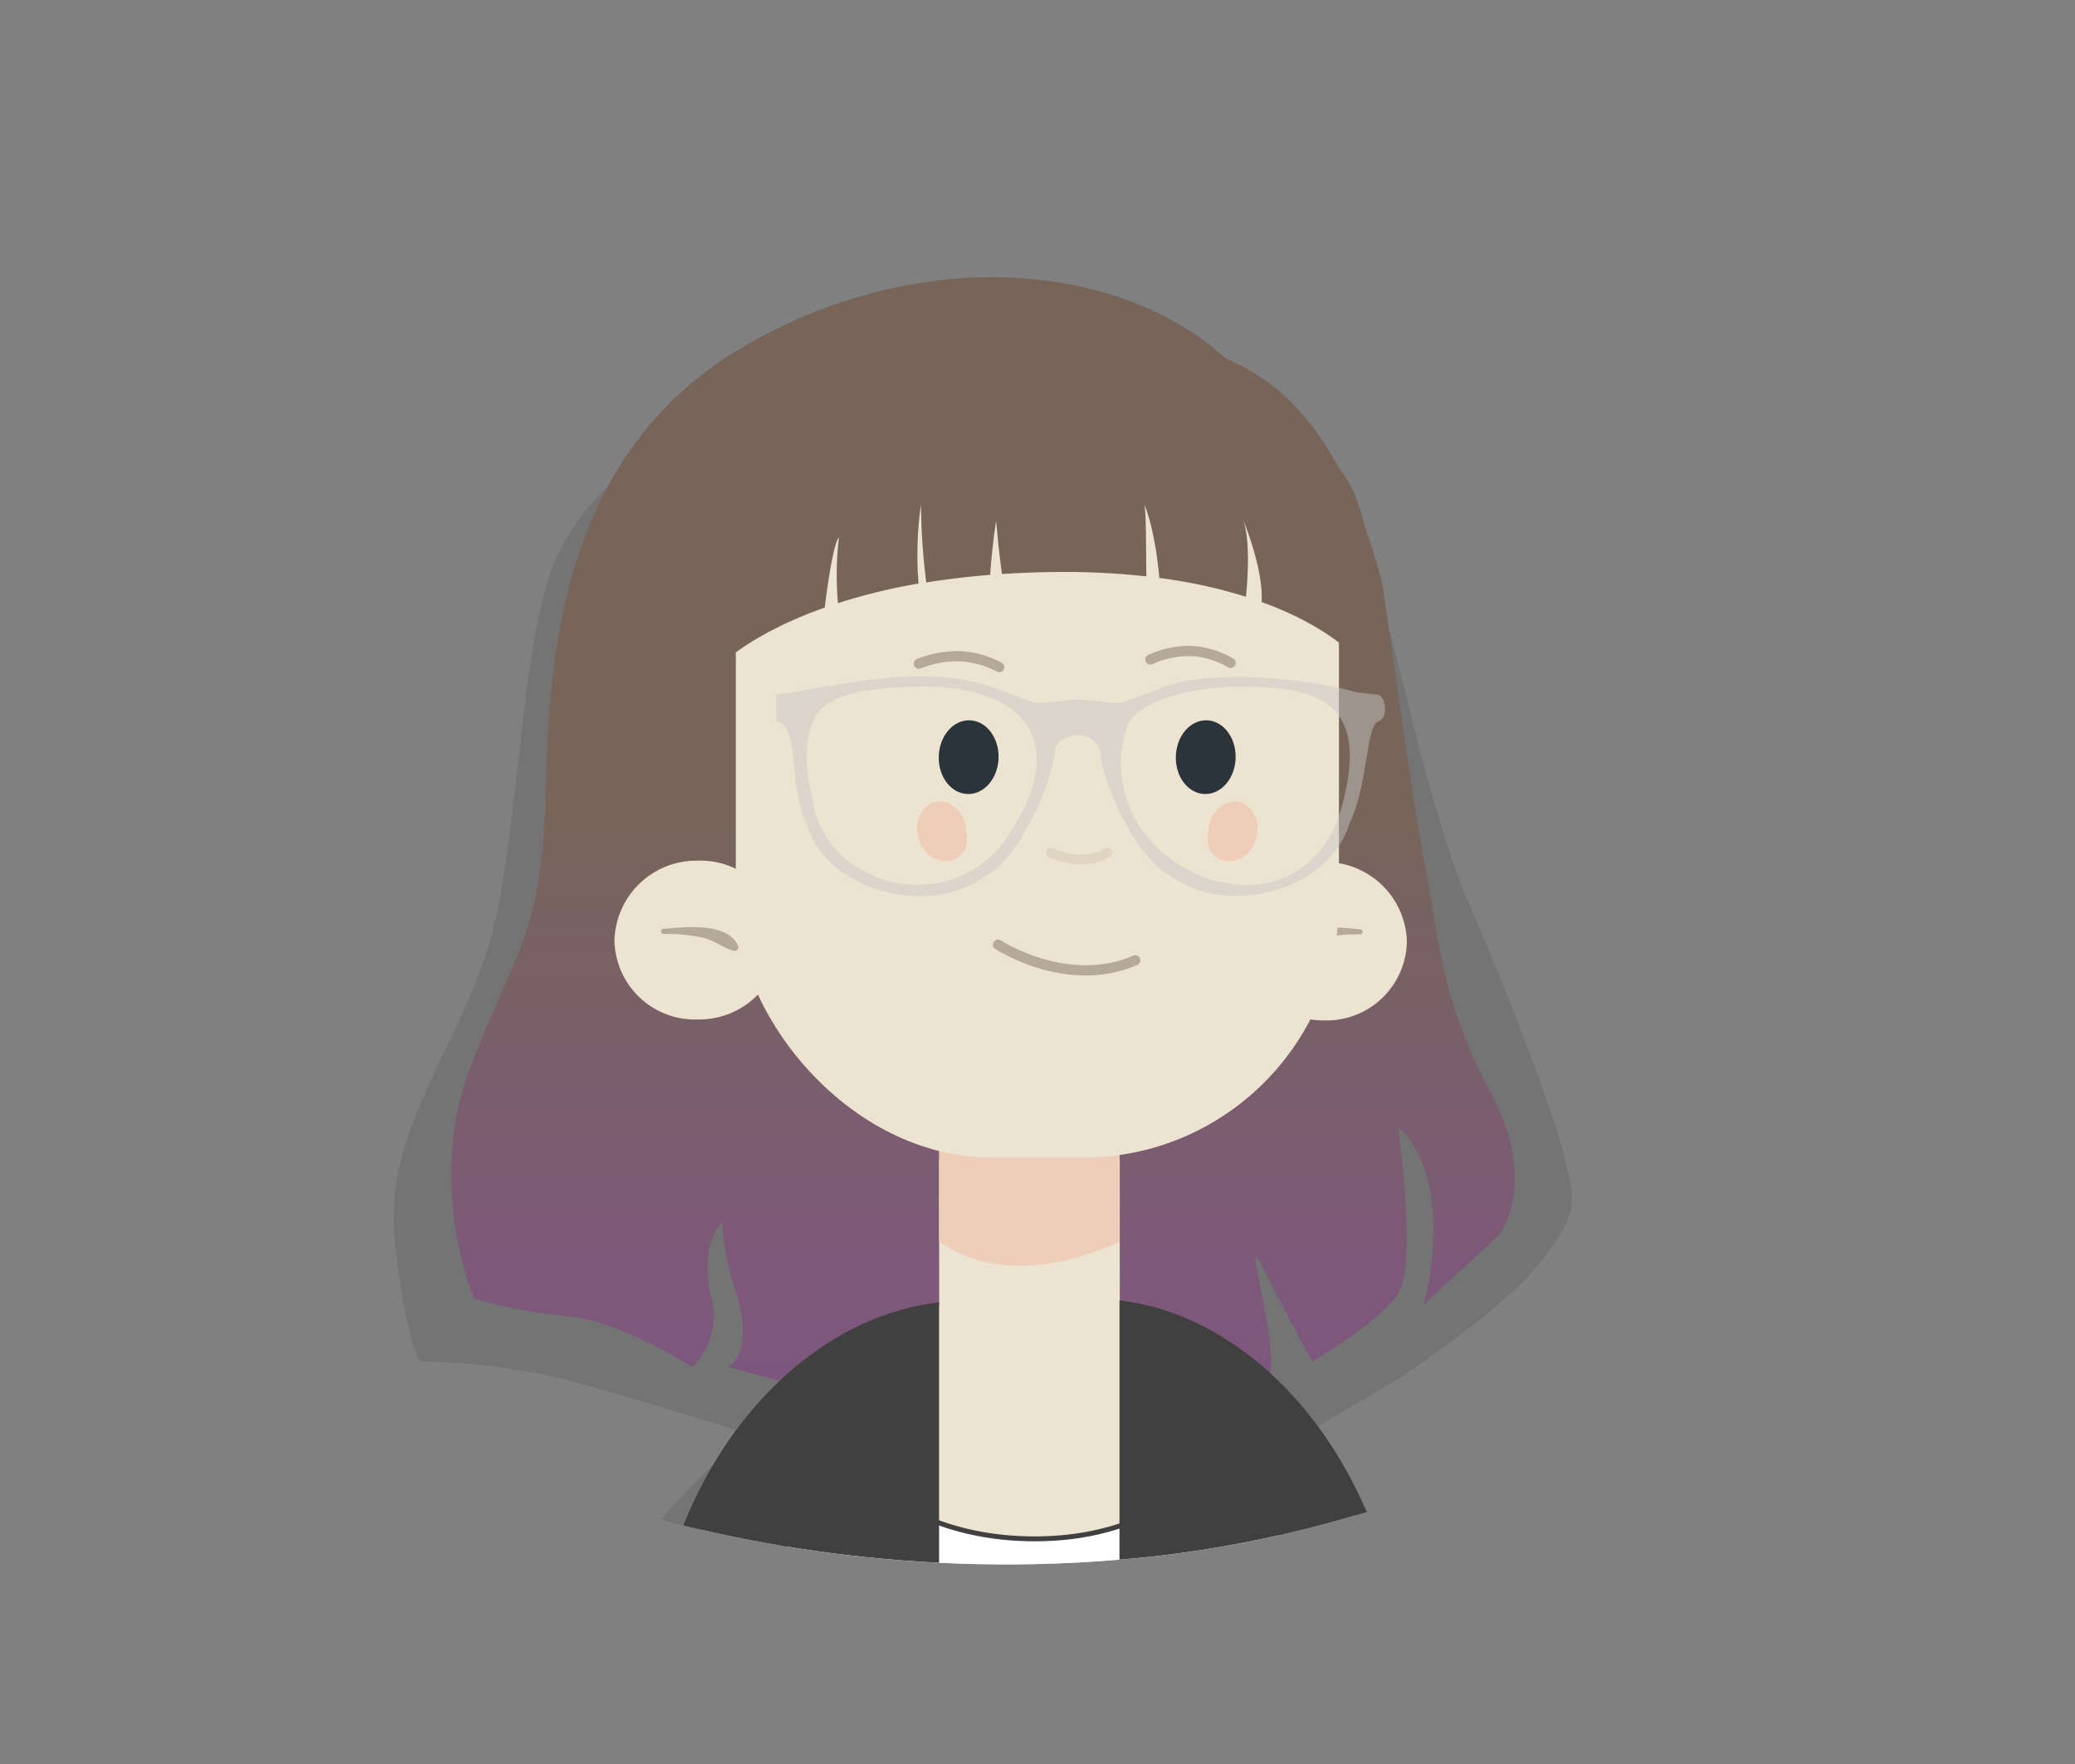 <svg class="[ Contact__svg ]" xmlns="http://www.w3.org/2000/svg" viewBox="0 10 211.73 180"><rect x="0" y="10" width="211.73" height="180" fill="#808080" stroke="none"/><defs><linearGradient id="linear-gradient-hair" x1="102.94" y1="154.47" x2="102.94" y2="36.93" gradientUnits="userSpaceOnUse"><stop offset="0" stop-color="#7e5582"></stop><stop offset="0.01" stop-color="#7e5582"></stop><stop offset="0.54" stop-color="#77655a"></stop><stop offset="1" stop-color="#77655a"></stop></linearGradient><clipPath id="clip-path"><path d="M39 153.73s31.57 19.71 77.26 15.21 90.18-37.23 90.36-72.33-8.82-80.28-33.59-86.29C136.84-6.57 114.13-5.82 88-2.82S34.73 11.45 16.71 48.24C-1.5 66.64-4.88 125.2 39 153.73z" fill="none"></path></clipPath><clipPath id="clip-path-2"><path id="mouth-clip" d="M98.93 112.17c2.78 1.59 7.5 1.67 9.31 1.17 2.3-.62 5.68-1.48 5.59-5.35-.06-3.22-2.93-3.73-4.72-3.41-5 .91-5.46-.2-8.93-.39-2.61-.14-4.28 1.23-4.43 3.8-.12 2.13 1.91 3.46 3.18 4.18z" fill="none"></path></clipPath><path opacity="0" id="yawn-clip" d="M105.4 117.65c6 0 7.67-1.66 7.3-5.83s-2.64-10.27-7.86-10.27-6.48 6.37-6.85 9.92 1.38 6.18 7.41 6.18z" fill="#fff"></path></defs><g clip-path="url(#clip-path)"><g id="me" data-name="me" style="opacity: 1; transform-origin: 0px 0px;" data-svg-origin="101.06807327270508 196.9449234008789" transform="matrix(1,0,0,1,0,0)"><g id="body"><path id="shadow" class="shadow" d="M129.86,48.47s6.76,4.91,10,12.07,7,29.06,11.71,39.82,9.06,22.5,9.91,26.42,1.57,5-2.52,10.2-14.63,12-14.63,12l-11.47,6.8s14.87,9.67,17.68,19.32a71.16,71.16,0,0,1,4.34,18.79l-21.39,4.54L113.2,164.85l-13-11.1L90.31,75.37Z" opacity="0.09" style="isolation: isolate; transform-origin: 0px 0px;" data-svg-origin="126.22404479980469 123.45000457763672" transform="matrix(1,0,0,1,-1.732,1.726)"></path><path id="shadow-2" class="shadow" d="M69.44,54A23.64,23.64,0,0,0,58.91,64.27c-4.39,7.87-4.1,30.52-7.61,41.23S40.76,124.26,41.93,135s2.64,12.27,2.64,12.27a66.65,66.65,0,0,1,14.93,1.88c7,1.89,18.42,5.48,18.42,5.48S63.6,166.53,61.84,176a67.23,67.23,0,0,0-2.34,18.26l20.89,1.9,16.19-34,11.42-12L109.91,75Z" opacity="0.09" style="isolation: isolate; transform-origin: 0px 0px;" data-svg-origin="75.8550910949707 125.07999420166016" transform="matrix(1,0,0,1,-1.642,1.636)"></path><path id="hair-back" class="hair" d="M127.63,45.17c2.65,1.35,11.15,4.2,16.07,23.12,2.88,20.58,3.79,26.07,4.68,30.6s1.2,11.6,6.3,21.15.85,14.65.85,14.65l-7.63,7.08s3.45-12.65-2.63-18.13c0,0,2,14,0,17s-8.75,6.92-8.75,6.92-2.48-4.53-5.06-9.64,2.78,11,.08,12.09-18.82,6.25-30.6,3.86-21.53-5-24-5.79c0,0,2.75-1.37.77-7.62s-1-7.59-1.52-7-2.1,3-1,7.49a7.45,7.45,0,0,1-1.92,7.18s-7.11-4.65-12.77-5.21A51.35,51.35,0,0,1,51,141.14s-5-11.43-.4-23.56S58,104.1,58.32,88.87s2.41-34.66,20.41-45S116.87,35.4,127.63,45.17Z" fill="url(#linear-gradient-hair)" data-svg-origin="102.92224884033203 95.71350479125977" style="transform-origin: 0px 0px;" transform="matrix(1,0,0,1,-2.617,1.353)"></path><path id="neck" d="M114.26 143.16v-14a9.22 9.22 0 10-18.43 0v14c-15.27 2.84-24.74 15.08-24.74 27.33H139c0-12.24-9.5-24.49-24.74-27.33z" fill="#ede3d1"></path><path id="top" d="M105.61 167c-30.17 0-25.36-40-25.36 15.84h25.35l25-2.14c-.05-55.79 5.17-13.7-24.99-13.7z" fill="#fff" stroke="#404040" stroke-miterlimit="10" stroke-width=".5"></path><path id="shoulder" d="M95.82 142.87c-16 1.84-29.37 19.5-29.37 40h29.37z" fill="#404040"></path><path id="shoulder-2" data-name="shoulder" d="M114.23 142.67c15.76 1.85 29 19.6 29 40.2h-29z" fill="#404040"></path></g><path id="shadow-3" data-name="shadow" d="M95.82 122.36h18.41v14.31s-10.5 5.54-18.41 0z" fill="#efceb9"></path><g id="head" data-svg-origin="103.50876235961914 87.82262802124023" style="transform-origin: 0px 0px;" transform="matrix(1,0,0,1,0,0)"><g id="ear-left" class="ear" data-svg-origin="80.51000213623047 105.0994873046875" style="transform-origin: 0px 0px;" transform="matrix(1,0,0,1,-0.819,0.81)"><path d="M63.52 105.14A8.21 8.21 0 0072 113.2a8.36 8.36 0 008.51-8.1A8.21 8.21 0 0072 97a8.36 8.36 0 00-8.48 8.14z" fill="#ede3d1"></path><path d="M68.54 104.48a17 17 0 014.14.41c1.07.31 1.94 1 3 1.31a.39.39 0 00.43-.57c-1.15-2.38-5.49-1.86-7.58-1.67a.26.26 0 000 .52z" fill="#b5aa9a"></path></g><g id="ear-right" class="ear" data-svg-origin="127.48999786376953 105.21952819824219" style="transform-origin: 0px 0px;" transform="matrix(1,0,0,1,-0.814,0.808)"><path d="M144.37 105.24a8.2 8.2 0 01-8.37 8.06 8.35 8.35 0 01-8.51-8.1 8.21 8.21 0 018.42-8.06 8.35 8.35 0 018.46 8.1z" fill="#ede3d1"></path><path d="M139.6 104c-2.1-.19-6.43-.72-7.59 1.67a.39.39 0 00.44.57c1.07-.26 1.92-1 3-1.31a17.51 17.51 0 014.15-.41.26.26 0 000-.52z" fill="#b5aa9a"></path></g><g id="face" data-svg-origin="70.81439971923828 43.9721794128418" style="transform-origin: 0px 0px;" transform="matrix(1,0,0,1,1.093,-0.644)"><rect x="73.99" y="48.26" width="61.54" height="80.49" rx="26.08" transform="rotate(180 104.76 88.5)" fill="#ede3d1"></rect><g id="inner-face" data-svg-origin="74.3599853515625 77.77883911132812" style="transform-origin: 0px 0px;" transform="matrix(1,0,0,1,3.746,-0.494)"><path id="eyebrow-right" d="M120.73 79a9 9 0 00-4-1.22 9.8 9.8 0 00-4.19.87" fill="none" stroke="#b5aa9a" stroke-linecap="round" stroke-linejoin="round" stroke-width="1.04" data-svg-origin="112.54000091552734 77.77883911132812" style="transform-origin: 0px 0px;" transform="matrix(1,0,0,1,0,-0.229)"></path><path id="eyebrow-left" d="M97.12 79.41a9.53 9.53 0 00-4-1.11 10.58 10.58 0 00-4.2.76" fill="none" stroke="#b5aa9a" stroke-linecap="round" stroke-linejoin="round" stroke-width="1.04" data-svg-origin="88.92000579833984 78.29693603515625" style="transform-origin: 0px 0px;" transform="matrix(1,0,0,1,0,-0.209)"></path><g class="mouth-g" style="opacity: 1;"><g clip-path="url(#clip-path-2)"><g id="mouth" class="mouth" opacity="0"><ellipse cx="104.95" cy="106.66" rx="9.92" ry="9.48" fill="#2b343b"></ellipse><path id="tongue" d="M111.44 112.27a14.53 14.53 0 01-13.29-.37s1.52-3.48 6.56-3.35 6.73 3.72 6.73 3.72z" fill="#ffaa96"></path></g></g><path id="mouth-2" class="mouth" data-name="mouth" d="M97 107.52s7.06 4.62 14 1.59" fill="none" stroke="#b5aa9a" stroke-linecap="round" stroke-linejoin="round" stroke-width="1.04"></path></g><path id="oh" opacity="0" d="M105.56,117.06c4-.14,5-2.89,4.7-5.64s-1.88-6.7-4.84-6.62-4.73,4.36-4.9,6.72S101.57,117.19,105.56,117.06Z" fill="#262528" style="opacity: 0;"></path><g id="eyes" style="opacity: 1;"><path id="eye-left" class="eye" d="M89.48 87.37c-.07 2.08 1.25 3.8 2.94 3.85s3.1-1.59 3.16-3.67-1.25-3.8-2.94-3.85-3.1 1.59-3.16 3.67z" fill="#2b343b" style="opacity: 1; transform-origin: 0px 0px;" data-svg-origin="89.47734069824219 83.69889068603516" transform="matrix(1,0,0,1,1.472,0.927)"></path><path id="eye-right" class="eye" d="M113.67 87.37c-.07 2.08 1.25 3.8 2.94 3.85s3.1-1.59 3.16-3.67-1.25-3.8-2.94-3.85-3.1 1.59-3.16 3.67z" fill="#2b343b" style="opacity: 1; transform-origin: 0px 0px;" data-svg-origin="113.6673355102539 83.69889068603516" transform="matrix(1,0,0,1,1.472,0.927)"></path><path id="eye-right-2" class="eye" data-name="eye-right" d="M114.11 88a5.72 5.72 0 002.48.72 6.46 6.46 0 002.59-.45" opacity="0" fill="none" stroke="#282828" stroke-linecap="round" stroke-linejoin="round" stroke-width="1.04" style="opacity: 0; transform-origin: 0px 0px;" data-svg-origin="114.11000061035156 88" transform="matrix(1,0,0,1,1.223,0.089)"></path><path id="eye-left-2" class="eye" data-name="eye-left" d="M89.85 88a5.77 5.77 0 002.56.3 6.48 6.48 0 002.49-.87" fill="none" opacity="0" stroke="#282828" stroke-linecap="round" stroke-linejoin="round" stroke-width="1.04" style="opacity: 0; transform-origin: 0px 0px;" data-svg-origin="89.8499984741211 87.43000030517578" transform="matrix(1,0,0,1,1.218,0.111)"></path></g><path class="dizzy dizzy-1" opacity="0" d="M113.61,87.6c.54-2.66,2.66-3.84,4.63-3.37A3.3,3.3,0,0,1,117,90.71a2.53,2.53,0,0,1-2-3,2.48,2.48,0,0,1,2.73-1.92A1.71,1.71,0,0,1,119.32,88a1.59,1.59,0,0,1-1.75,1.34c-.79-.1-1.41-.59-1-1.42s1-.72,1.22-.24" fill="none" stroke="#000" stroke-linecap="round" stroke-miterlimit="10" stroke-width="0.75" style="opacity: 0; transform-origin: 0px 0px;" data-svg-origin="117.2210578918457 87.44113540649414" transform="matrix(1,0,0,1,0,0)"></path><path class="dizzy dizzy-2" opacity="0" d="M96.15,87.27c-.54-2.66-2.66-3.84-4.63-3.37s-2.89,1.9-2.46,4a3.11,3.11,0,0,0,3.68,2.45,2.53,2.53,0,0,0,2-3A2.49,2.49,0,0,0,92,85.49a1.71,1.71,0,0,0-1.57,2.13A1.57,1.57,0,0,0,92.19,89c.79-.11,1.41-.6,1-1.43s-1-.72-1.22-.23" fill="none" stroke="#000" stroke-linecap="round" stroke-miterlimit="10" stroke-width="0.75" style="opacity: 0; transform-origin: 0px 0px;" data-svg-origin="92.55302047729492 87.10653305053711" transform="matrix(1,0,0,1,0,0)"></path><path id="nose" d="M102.39 98.13s3.09 1.55 5.78 0" fill="none" stroke="#e0d5c1" stroke-linecap="round" stroke-linejoin="round"></path><path id="glasses" d="M133.54 81.76c-4.7-1.42-15.29-2.42-19.83-.45-5.82 2.17-3.18 1.57-8.55 1.17-5.36.4-2.74 1-8.55-1.18-7.3-2.55-15.58-.24-22.25.72v2.75c2.46.24 1.26 6.78 3.06 10.32 2.13 7.23 12.69 9.55 18.19 5.49 3.9-2 7.08-10.32 7.21-12.86 0-1.64 4.15-2.57 4.61.24.11 2.53 3.42 10.69 7.28 12.62 5.5 4 16 1.74 18.17-5.49 1.8-3.54 1.69-9.92 2.88-10.32s.74-2.67 0-2.75-1.02-.1-2.22-.26zM97.25 97.49C90.94 104.81 79 101.2 78 92.3c-.7-2.62-1-7.3 1.27-9.12s6.88-1.87 9.23-2c11.14-.26 16.62 5.6 8.75 16.31zm35.12-5.19c-3.71 17.2-27.26 7.42-22.09-7.36 1.87-3.11 9.09-3.84 11.55-3.73 8.07-.04 12.7 1.79 10.54 11.09z" fill="#c6c6c6" opacity=".48" data-svg-origin="74.3599853515625 80.13999938964844" style="transform-origin: 0px 0px;" transform="matrix(1,0,0,1,0,0)"></path><path id="blush-left" class="eye" d="M89.9 98.17a2.66 2.66 0 01-1.55-.93 3.73 3.73 0 01-.76-3.12 3 3 0 011-1.56 2 2 0 011.4-.42 3 3 0 012.5 2.72.76.76 0 010 .21 3.19 3.19 0 01.11.91 2.1 2.1 0 01-1.77 2.21 2.07 2.07 0 01-.93-.02zM89.34 96v-.05s-.04.05 0 .05z" fill="#efceb9" fill-rule="evenodd" data-svg-origin="87.51107788085938 92.13317108154297" style="transform-origin: 0px 0px;" transform="matrix(1,0,0,1,1.228,0.752)"></path><path id="blush-right" class="eye" d="M118.93 98.19a2.09 2.09 0 01-1.77-2.19 3.58 3.58 0 01.1-.91v-.21a3 3 0 012.51-2.72 2 2 0 011.4.42 3 3 0 011 1.56 3.73 3.73 0 01-.76 3.12 2.66 2.66 0 01-1.55.93 2.08 2.08 0 01-.93 0zm1.53-2.2v.05c0 .05.05-.04 0-.04z" fill="#efceb9" fill-rule="evenodd" data-svg-origin="117.15631866455078 92.1531753540039" style="transform-origin: 0px 0px;" transform="matrix(1,0,0,1,1.228,0.751)"></path></g><path id="hair-front" d="M134.1,57.61C129.22,51.79,118,45,115.33,44.84s-13-1.87-20.65,0-16,4.51-18.77,8.26-6.17,18-4.77,24.41c0,0,3-3.09,10.46-5.73h0s.74-6.33,1.45-7.18a32.29,32.29,0,0,0-.1,6.73,59.67,59.67,0,0,1,8.22-2,37,37,0,0,1,.25-8.11,67.11,67.11,0,0,0,.54,8c2-.32,4.18-.59,6.52-.78h0s.18-2.82.61-5.5c0,0,.28,3.33.6,5.42,1.78-.12,3.64-.19,5.62-.21a76.76,76.76,0,0,1,9.11.45c-.05-2.15,0-6.82-.22-7.36s1.07,2.06,1.54,7.52a51.14,51.14,0,0,1,8.84,1.92c.23-2.37.41-5.93-.3-7.88,0,0,2.1,5,1.9,8.42h0c8.36,3,11.06,7.25,11.06,7.25S139,63.43,134.1,57.61Z" fill="#77655a" data-svg-origin="70.81439971923828 43.9721794128418" style="transform-origin: 0px 0px;" transform="matrix(1,0,0,1,1.463,0.85)"></path></g></g></g></g></svg>